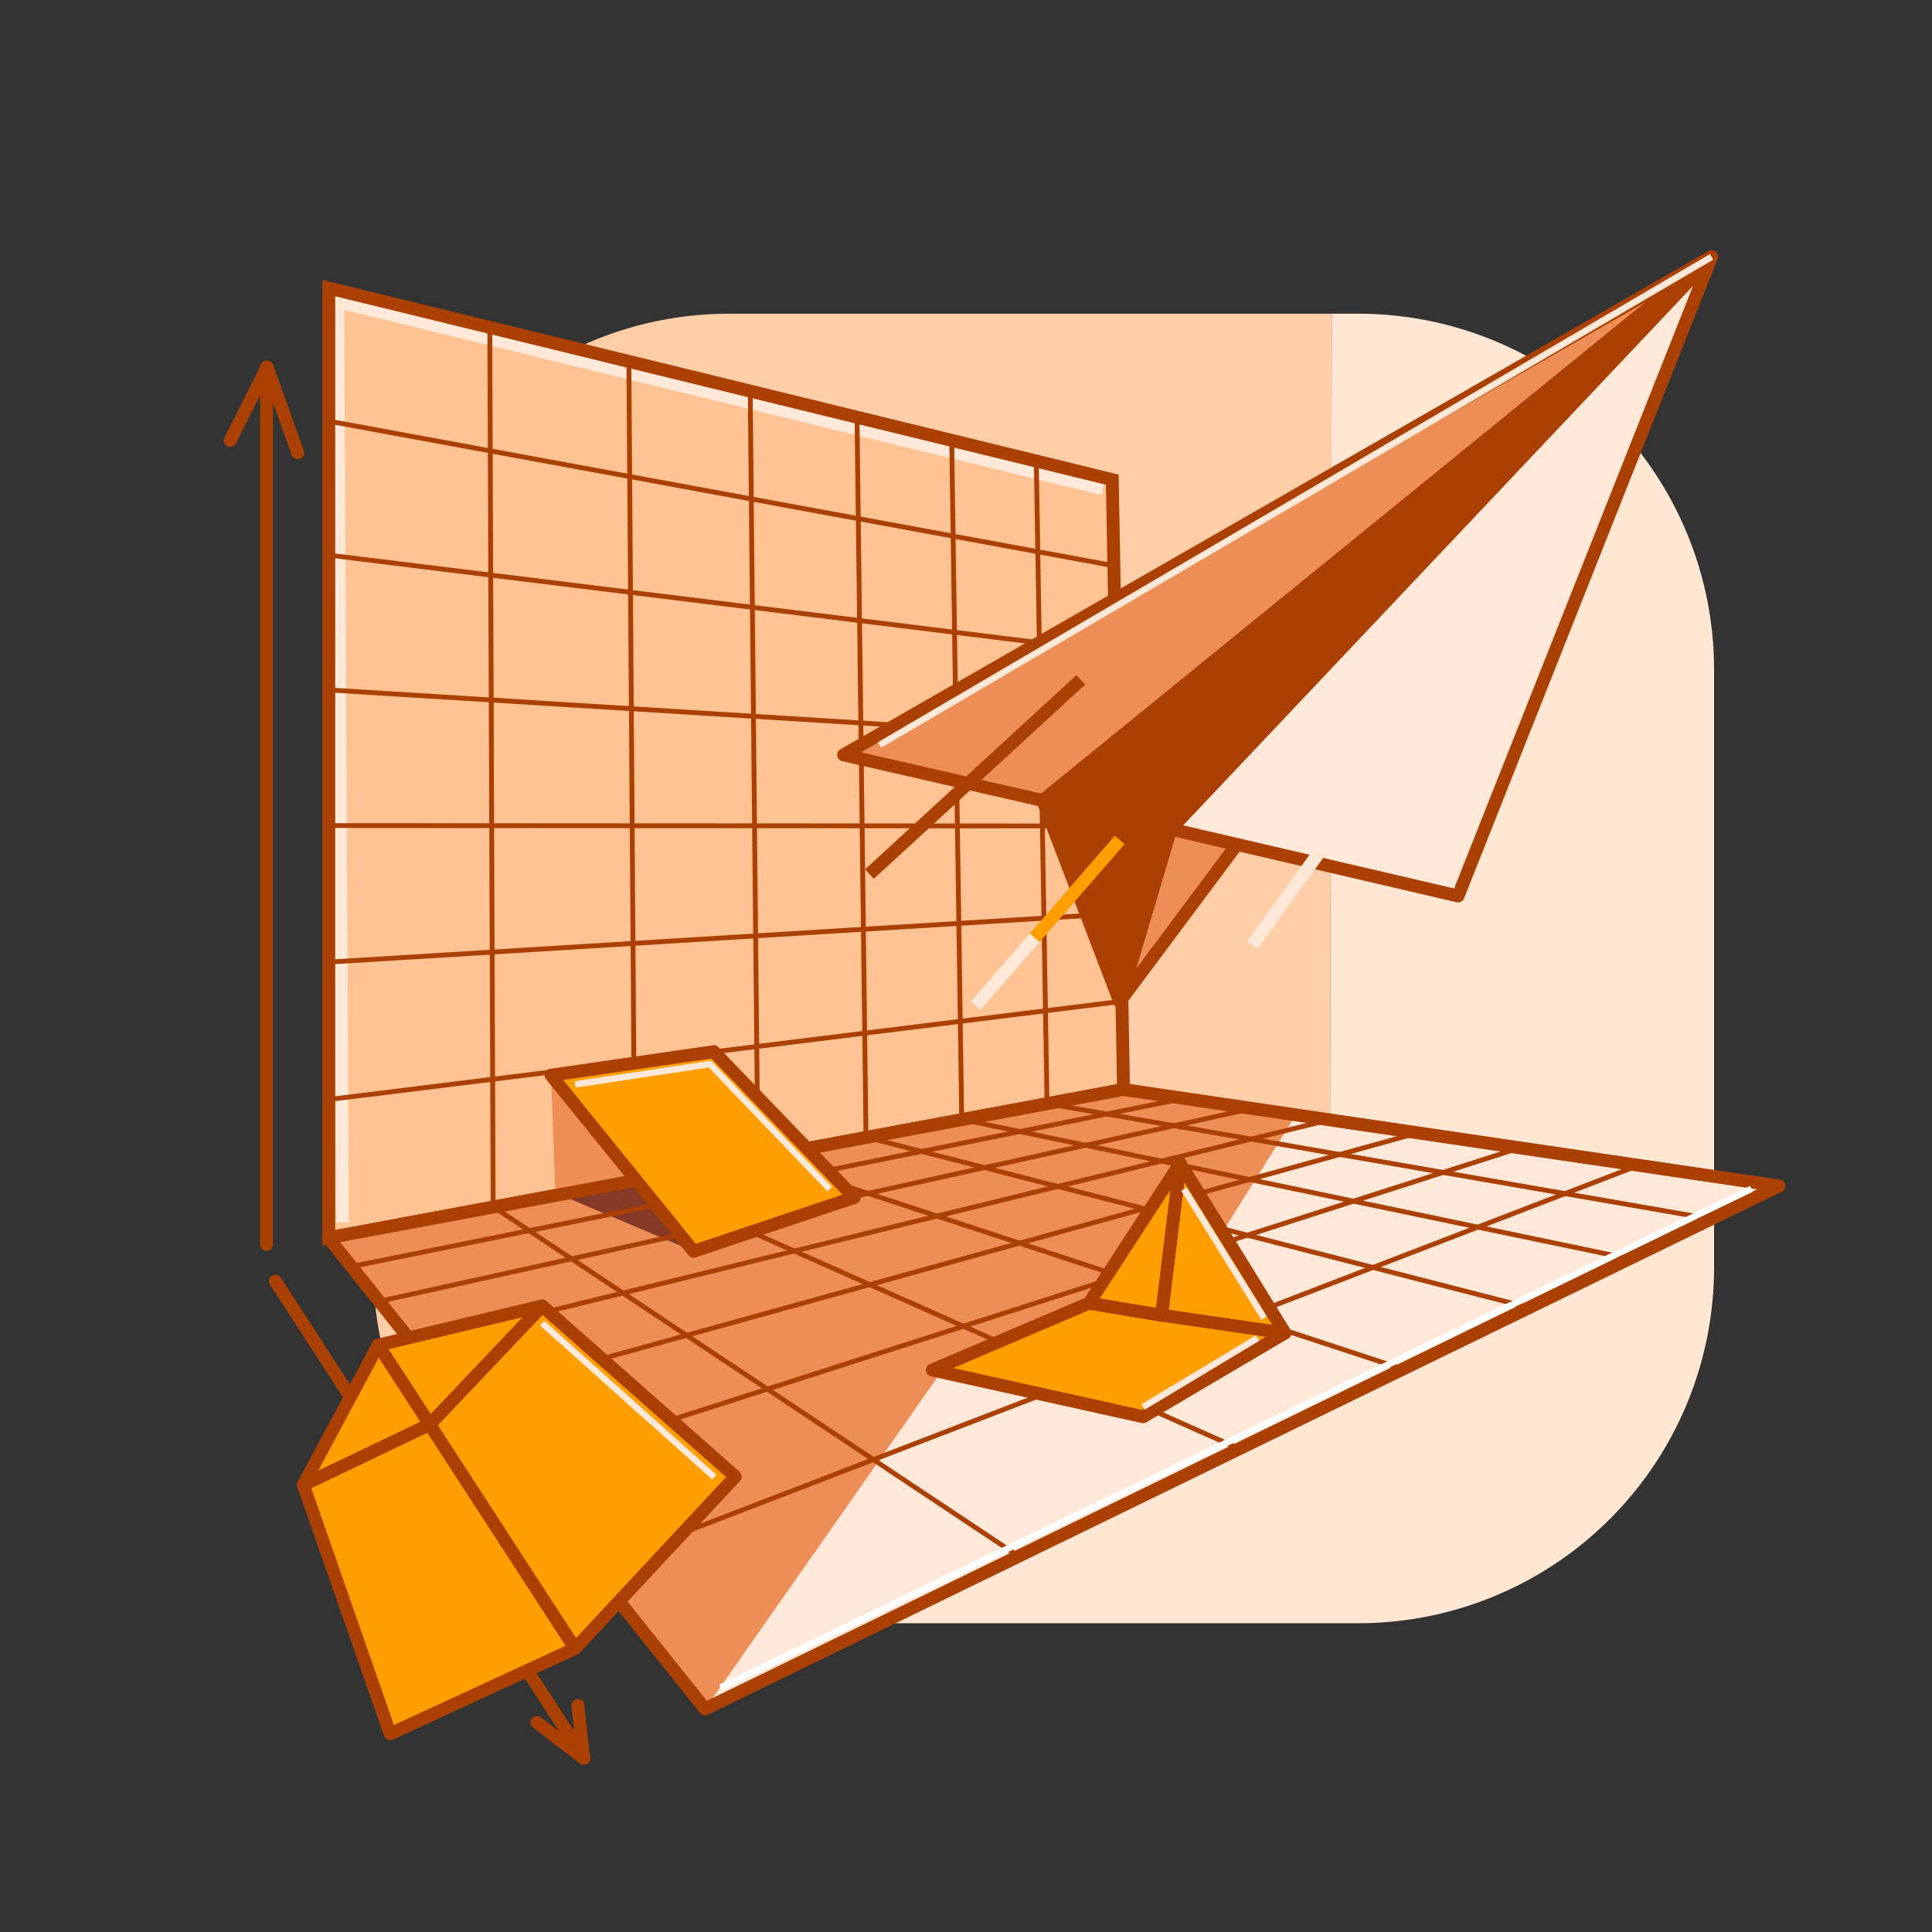 <?xml version="1.0"?>
<svg xmlns="http://www.w3.org/2000/svg" id="Layer_1" data-name="Layer 1" viewBox="0 0 300 300">
  <rect x="0" y="0" width="300" height="300" fill="#333333" stroke="none"/>
  <path d="M206.798,48.714l-.26,125.54-77.07,77.8H113.198a55.244,55.244,0,0,1-55.24-55.24v-92.86a55.244,55.244,0,0,1,55.24-55.24Z" fill="#ffcea8"/>
  <path d="M266.158,103.954v92.86a55.244,55.244,0,0,1-55.24,55.24h-81.45l77.07-77.8.26-125.54h4.12A55.244,55.244,0,0,1,266.158,103.954Z" fill="#ffe7d3"/>
  <polygon points="172.713 74.481 174.464 169.176 51.051 192.207 51.051 44.726 172.713 74.481" fill="#ffc292"/>
  <path d="M52.181,189.831,51.441,46.855a1.0 1,0,0,1,1.237-.977l118.812,29.062-.475,1.942L53.447,48.125l.733,141.695Z" fill="#ffe8d8"/>
  <path d="M50.052,193.411V43.451L173.698,73.692l.015.77,1.767,95.542Zm2-147.412V191.003l121.396-22.654-1.721-93.079Z" fill="#ab4004"/>
  <path d="M51.052,171.108a.375.375,0,0,1-.046-.747l123.158-15.251a.365.365,0,0,1,.418.326.374.374,0,0,1-.326.418l-123.158,15.251A.374.374,0,0,1,51.052,171.108Z" fill="#ab4004"/>
  <path d="M51.052,149.771a.375.375,0,0,1-.023-.75l122.906-7.553a.382.382,0,0,1,.397.352.375.375,0,0,1-.351.397L51.075,149.771Z" fill="#ab4004"/>
  <path d="M173.707,128.636h0L51.052,128.57a.375.375,0,0,1,0-.75h0l122.655.065a.375.375,0,0,1,0,.75Z" fill="#ab4004"/>
  <path d="M173.457,115.108l-.023-0-122.405-7.604a.376.376,0,0,1-.351-.398.382.382,0,0,1,.397-.351l122.405,7.604a.375.375,0,0,1-.023.75Z" fill="#ab4004"/>
  <path d="M173.208,101.637a.375.375,0,0,1-.046-.003L51.006,86.568a.375.375,0,1,1,.092-.744L173.254,100.889a.375.375,0,0,1-.046.747Z" fill="#ab4004"/>
  <path d="M172.96,88.219a.368.368,0,0,1-.068-.006L50.984,65.764a.375.375,0,1,1,.137-.737l121.908,22.449a.375.375,0,0,1-.068.744Z" fill="#ab4004"/>
  <path d="M162.582,171.768a.375.375,0,0,1-.375-.369l-1.667-99.798a.376.376,0,0,1,.369-.381.39.39,0,0,1,.381.369l1.667,99.798a.376.376,0,0,1-.369.381Z" fill="#ab4004"/>
  <path d="M149.335,174.241a.375.375,0,0,1-.375-.37L147.408,68.389a.375.375,0,0,1,.369-.38.364.364,0,0,1,.381.37l1.552,105.482a.375.375,0,0,1-.369.38Z" fill="#ab4004"/>
  <path d="M134.473,177.014a.375.375,0,0,1-.375-.37l-1.396-111.852a.375.375,0,1,1,.75-.01l1.396,111.852a.375.375,0,0,1-.37.38Z" fill="#ab4004"/>
  <path d="M117.68,180.148a.375.375,0,0,1-.375-.371l-1.187-119.041a.375.375,0,0,1,.371-.379h.004a.375.375,0,0,1,.375.371l1.187,119.041a.375.375,0,0,1-.371.379Z" fill="#ab4004"/>
  <path d="M98.555,183.717a.375.375,0,0,1-.375-.373L97.276,56.125a.375.375,0,0,1,.372-.377h.003a.375.375,0,0,1,.375.373l.903,127.219a.374.374,0,0,1-.372.377Z" fill="#ab4004"/>
  <path d="M76.575,187.819a.375.375,0,0,1-.375-.374l-.521-136.603a.375.375,0,0,1,.374-.376h.001a.375.375,0,0,1,.375.374l.521,136.603a.375.375,0,0,1-.374.376Z" fill="#ab4004"/>
  <polygon points="51.051 192.207 109.529 265.352 276.263 184.153 174.464 169.176 51.051 192.207" fill="#ec8e56"/>
  <polygon points="147.012 211.777 160.915 216.312 198.381 203.266 189.829 191.318 201.213 173.119 276.22 184.154 109.48 265.354 147.012 211.777" fill="#ffe8d8"/>
  <polygon points="107.708 194.301 86.244 185.212 85.571 166.954 107.708 194.301" fill="#ec8e56"/>
  <path d="M41.387,194.248a1.0 1,0,0,1-1-1V57.006a1,1,0,0,1,2,0v136.242A1.0 1,0,0,1,41.387,194.248Z" fill="#ab4004"/>
  <path d="M46.226,71.3a1.0 1,0,0,1-.941-.664L41.323,59.541l-4.664,9.286A1.0 1,0,1,1,34.872,67.93l5.713-11.375a1.0 1,0,0,1,1.835.112l4.747,13.296a1.001,1.001,0,0,1-.941,1.337Z" fill="#ab4004"/>
  <path d="M90.672,273.988a.999.999,0,0,1-.841-.457L41.933,199.483a1,1,0,0,1,1.68-1.086L91.511,272.445a1,1,0,0,1-.839,1.543Z" fill="#ab4004"/>
  <path d="M90.622,274.022a.999.999,0,0,1-.608-.206l-7.254-5.558a1,1,0,1,1,1.217-1.588l5.397,4.136-.641-5.867a1,1,0,1,1,1.988-.217l.895,8.191a1.001,1.001,0,0,1-.994,1.108Z" fill="#ab4004"/>
  <polygon points="86.244 185.212 98.737 183.308 107.708 194.301 86.244 185.212" fill="#843a26"/>
  <path d="M109.48,266.354a1.001,1.001,0,0,1-.781-.375l-58.48-73.146a1.0 1,0,0,1,.598-1.607l123.417-23.032a.98.98,0,0,1,.329-.006l101.803,14.978a1.0 1,0,0,1,.292,1.888l-166.74,81.2A.993.993,0,0,1,109.48,266.354ZM52.822,192.885l56.938,71.22,163.111-79.433-98.436-14.482Z" fill="#ab4004"/>
  <path d="M91.957,243.812a.375.375,0,0,1-.135-.725l162.479-62.488a.375.375,0,0,1,.27.7L92.092,243.787A.372.372,0,0,1,91.957,243.812Z" fill="#ab4004"/>
  <path d="M79.854,228.673a.375.375,0,0,1-.114-.732l156.138-50.062a.375.375,0,1,1,.229.714L79.968,228.655A.372.372,0,0,1,79.854,228.673Z" fill="#ab4004"/>
  <path d="M70.991,217.588a.375.375,0,0,1-.1-.736L220.071,175.546a.375.375,0,1,1,.199.723L71.091,217.575A.369.369,0,0,1,70.991,217.588Z" fill="#ab4004"/>
  <path d="M64.223,209.122a.375.375,0,0,1-.089-.739l142.23-34.857a.375.375,0,1,1,.178.729L64.312,209.111A.369.369,0,0,1,64.223,209.122Z" fill="#ab4004"/>
  <path d="M58.884,202.444a.375.375,0,0,1-.081-.741l135.56-29.946a.375.375,0,0,1,.162.732L58.965,202.435A.388.388,0,0,1,58.884,202.444Z" fill="#ab4004"/>
  <path d="M54.566,197.042a.375.375,0,0,1-.074-.743l129.277-26.104a.375.375,0,0,1,.148.735L54.64,197.035A.39.39,0,0,1,54.566,197.042Z" fill="#ab4004"/>
  <path d="M265.696,189.654a.431.431,0,0,1-.064-.005L162.537,171.751a.374.374,0,0,1-.305-.434.369.369,0,0,1,.434-.306L265.761,188.909a.375.375,0,0,1-.064.745Z" fill="#ab4004"/>
  <path d="M253.014,195.83a.367.367,0,0,1-.076-.008L149.335,174.21a.375.375,0,1,1,.152-.734L253.09,195.088a.375.375,0,0,1-.076.742Z" fill="#ab4004"/>
  <path d="M237.433,203.418a.391.391,0,0,1-.094-.012L134.499,176.971a.375.375,0,0,1,.188-.727l102.84,26.435a.375.375,0,0,1-.094.738Z" fill="#ab4004"/>
  <path d="M217.829,212.965a.377.377,0,0,1-.117-.019L117.704,180.094a.375.375,0,1,1,.234-.713L217.946,212.233a.375.375,0,0,1-.117.731Z" fill="#ab4004"/>
  <path d="M192.416,225.34a.376.376,0,0,1-.152-.032L98.535,183.651a.375.375,0,1,1,.305-.686l93.729,41.657a.375.375,0,0,1-.152.718Z" fill="#ab4004"/>
  <path d="M158.161,242.022a.377.377,0,0,1-.208-.063L76.443,187.733a.375.375,0,1,1,.416-.624l81.51,54.226a.375.375,0,0,1-.208.687Z" fill="#ab4004"/>
  <polygon points="89.303 255.966 60.589 269.225 47.104 230.562 66.722 221.184 58.725 208.865 89.303 255.966" fill="#ff9e01"/>
  <path d="M60.589,270.225a1.001,1.001,0,0,1-.944-.671l-13.485-38.663A1.0 1,0,0,1,46.672,229.66l18.591-8.888-7.377-11.363a1,1,0,1,1,1.678-1.089l30.579,47.101a.999.999,0,0,1-.42,1.452L61.008,270.133A.995.995,0,0,1,60.589,270.225ZM48.343,231.078,61.17,267.855l26.666-12.313L66.361,222.464Z" fill="#ab4004"/>
  <polygon points="58.725 208.865 66.722 221.184 84.177 202.785 114.177 229.287 89.303 255.966 58.725 208.865" fill="#ff9e01"/>
  <path d="M89.304,256.966c-.029,0-.058-.001-.087-.004a1.001,1.001,0,0,1-.752-.452L65.896,221.746l-.013-.019-7.997-12.318a1,1,0,1,1,1.678-1.089l7.307,11.254,16.581-17.478a1.001,1.001,0,0,1,1.388-.061l30,26.502a1.0 1,0,0,1,.069,1.432l-24.873,26.679A1.001,1.001,0,0,1,89.304,256.966ZM67.99,221.3l21.455,33.048,23.3-24.992L84.238,204.173Z" fill="#ab4004"/>
  <polygon points="58.725 208.865 84.177 202.785 66.722 221.184 58.725 208.865" fill="#ff9e01"/>
  <path d="M66.722,222.183c-.03,0-.061-.001-.092-.004a1,1,0,0,1-.747-.451l-7.997-12.318a1,1,0,0,1,.606-1.517l25.452-6.08a1,1,0,0,1,.958,1.661L67.447,221.872A1,1,0,0,1,66.722,222.183Zm-6.387-12.675,6.534,10.066,14.264-15.034Z" fill="#ab4004"/>
  <polygon points="47.104 230.562 58.725 208.865 66.722 221.184 47.104 230.562" fill="#ff9e01"/>
  <path d="M47.104,231.562a1,1,0,0,1-.882-1.472l11.621-21.697a1,1,0,0,1,.84-.527,1.015,1.015,0,0,1,.881.455L67.561,220.639a1.0 1,0,0,1-.407,1.447l-19.618,9.379A.998.998,0,0,1,47.104,231.562Zm11.704-20.733-9.381,17.515,15.836-7.571Z" fill="#ab4004"/>
  <polygon points="85.571 166.954 107.708 194.301 132.643 185.947 110.837 163.299 85.571 166.954" fill="#ff9e01"/>
  <path d="M107.708,195.301a1.001,1.001,0,0,1-.777-.371L84.794,167.583a1.001,1.001,0,0,1,.634-1.619l25.266-3.655a1.002,1.002,0,0,1,.864.296l21.807,22.647a1.0 1,0,0,1-.403,1.642l-24.936,8.354A1.005,1.005,0,0,1,107.708,195.301ZM87.455,167.692l20.594,25.44,22.777-7.631-20.354-21.139Z" fill="#ab4004"/>
  <polygon points="177.495 219.991 144.777 212.731 169.114 202.348 180.364 204.226 183.242 180.644 199.506 206.999 177.495 219.991" fill="#ff9e01"/>
  <path d="M177.495,220.991a.993.993,0,0,1-.217-.024l-32.719-7.26a1.0 1,0,0,1-.176-1.896L168.722,201.428a.991.991,0,0,1,.558-.066l10.219,1.706,2.752-22.545a.999.999,0,0,1,1.843-.404l16.264,26.355a.999.999,0,0,1-.343,1.387L178.003,220.852A.998.998,0,0,1,177.495,220.991ZM148.032,212.429l29.294,6.5,20.793-12.272-14.229-23.06-2.533,20.75a.995.995,0,0,1-.394.68.984.984,0,0,1-.764.186L169.238,203.383Z" fill="#ab4004"/>
  <polygon points="180.364 204.226 199.506 206.999 183.242 180.644 180.364 204.226" fill="#ff9e01"/>
  <path d="M199.506,207.999a1.015,1.015,0,0,1-.144-.01l-19.142-2.773a.999.999,0,0,1-.849-1.111l2.878-23.582a.999.999,0,0,1,1.843-.404l16.264,26.355a1.0 1,0,0,1-.851,1.525Zm-18.03-4.623,16.055,2.327-13.641-22.106Z" fill="#ab4004"/>
  <polygon points="183.242 180.644 169.114 202.348 180.364 204.226 183.242 180.644" fill="#ff9e01"/>
  <path d="M180.364,205.226a.999.999,0,0,1-.165-.014l-11.25-1.878a1,1,0,0,1-.673-1.532l14.128-21.704a1.0 1,0,0,1,1.83.667l-2.878,23.582a1.0 1,0,0,1-.992.879Zm-9.578-3.613,8.712,1.455,2.229-18.263Z" fill="#ab4004"/>
  <line x1="194.443" y1="146.758" x2="211" y2="123.826" fill="#ab4004"/>
  <polygon points="192.065 131.123 173.869 155.529 181.783 128.726 192.065 131.123" fill="#ec8e56"/>
  <path d="M173.868,156.529a1.0 1,0,0,1-.958-1.283l7.913-26.802a1.001,1.001,0,0,1,1.186-.691l10.282,2.396a1.0 1,0,0,1,.575,1.572L174.671,156.126A1.001,1.001,0,0,1,173.868,156.529Zm8.606-26.614-6.062,20.529,13.937-18.693Z" fill="#ab4004"/>
  <polygon points="181.783 128.726 226.411 139.128 265.766 39.869 181.783 128.726" fill="#ffe8d8"/>
  <path d="M226.411,140.128a.996.996,0,0,1-.227-.026l-44.629-10.401a1.0 1,0,0,1-.5-1.661l83.984-88.857a1,1,0,0,1,1.656,1.056l-39.355,99.258A1.001,1.001,0,0,1,226.411,140.128Zm-42.706-11.98,42.094,9.811,37.12-93.62Z" fill="#ab4004"/>
  <polygon points="130.995 117.219 161.921 124.306 265.766 39.869 130.995 117.219" fill="#ec8e56"/>
  <path d="M161.921,125.306a.998.998,0,0,1-.224-.025l-30.926-7.087a1.0 1,0,0,1-.274-1.842L265.269,39.002a1,1,0,0,1,1.129,1.643L162.552,125.082A.999.999,0,0,1,161.921,125.306Zm-28.213-8.491,27.961,6.408,93.888-76.34Z" fill="#ab4004"/>
  <polygon points="161.921 124.306 173.869 155.529 181.783 128.726 265.766 39.869 161.921 124.306" fill="#ab4004"/>
  <path d="M173.869,156.529a.999.999,0,0,1-.934-.643l-11.948-31.223a.999.999,0,0,1,.303-1.133L265.136,39.094a1.0 1,0,0,1,1.357,1.463l-83.819,88.683-7.846,26.573a.999.999,0,0,1-.92.716ZM163.113,124.625l10.634,27.786,7.076-23.968a1.004,1.004,0,0,1,.232-.404l73.505-77.77Z" fill="#ab4004"/>
  <rect x="129.125" y="119.646" width="44.577" height="2" transform="translate(-41.707 134.28) rotate(-42.586)" fill="#ab4004"/>
  <line x1="160.662" y1="145.62" x2="151.491" y2="156.174" fill="#ab4004"/>
  <rect x="149.086" y="149.897" width="13.982" height="2" transform="translate(-60.195 169.765) rotate(-49.019)" fill="#ffe8d8"/>
  <rect x="157.198" y="137.02" width="20.135" height="2" transform="translate(-46.623 173.78) rotate(-49.019)" fill="#ff9e01"/>
  <line x1="136.593" y1="115.695" x2="265.766" y2="39.869" fill="#ab4004"/>
  <rect x="126.288" y="77.282" width="149.785" height="1" transform="translate(-11.703 112.488) rotate(-30.397)" fill="#ffe8d8"/>
  <rect x="103" y="222.813" width="177.831" height="1" transform="translate(-78.092 105.856) rotate(-25.814)" fill="#fff"/>
  <line x1="183.843" y1="184.649" x2="196.277" y2="204.673" fill="#ab4004"/>
  <rect x="189.56" y="182.876" width="1" height="23.571" transform="translate(-74.091 129.544) rotate(-31.837)" fill="#ffe8d8"/>
  <line x1="195.279" y1="207.772" x2="177.495" y2="218.474" fill="#ab4004"/>
  <rect x="176.009" y="212.623" width="20.756" height="1" transform="translate(-83.22 126.673) rotate(-31.05)" fill="#ffe8d8"/>
  <line x1="84.177" y1="205.453" x2="110.921" y2="229.375" fill="#ab4004"/>
  <rect x="97.049" y="199.473" width="0.999" height="35.882" transform="translate(-129.532 145.172) rotate(-48.188)" fill="#ffe8d8"/>
  <path d="M128.484,184.995l-18.433-19.233L89.378,168.882l-.148-.989,20.929-3.159a.506.506,0,0,1,.436.148l18.612,19.42Z" fill="#ffe8d8"/>
  <rect x="188.58" y="134.292" width="28.284" height="2" transform="translate(-25.652 220.412) rotate(-54.16)" fill="#ffe8d8"/>
</svg>
